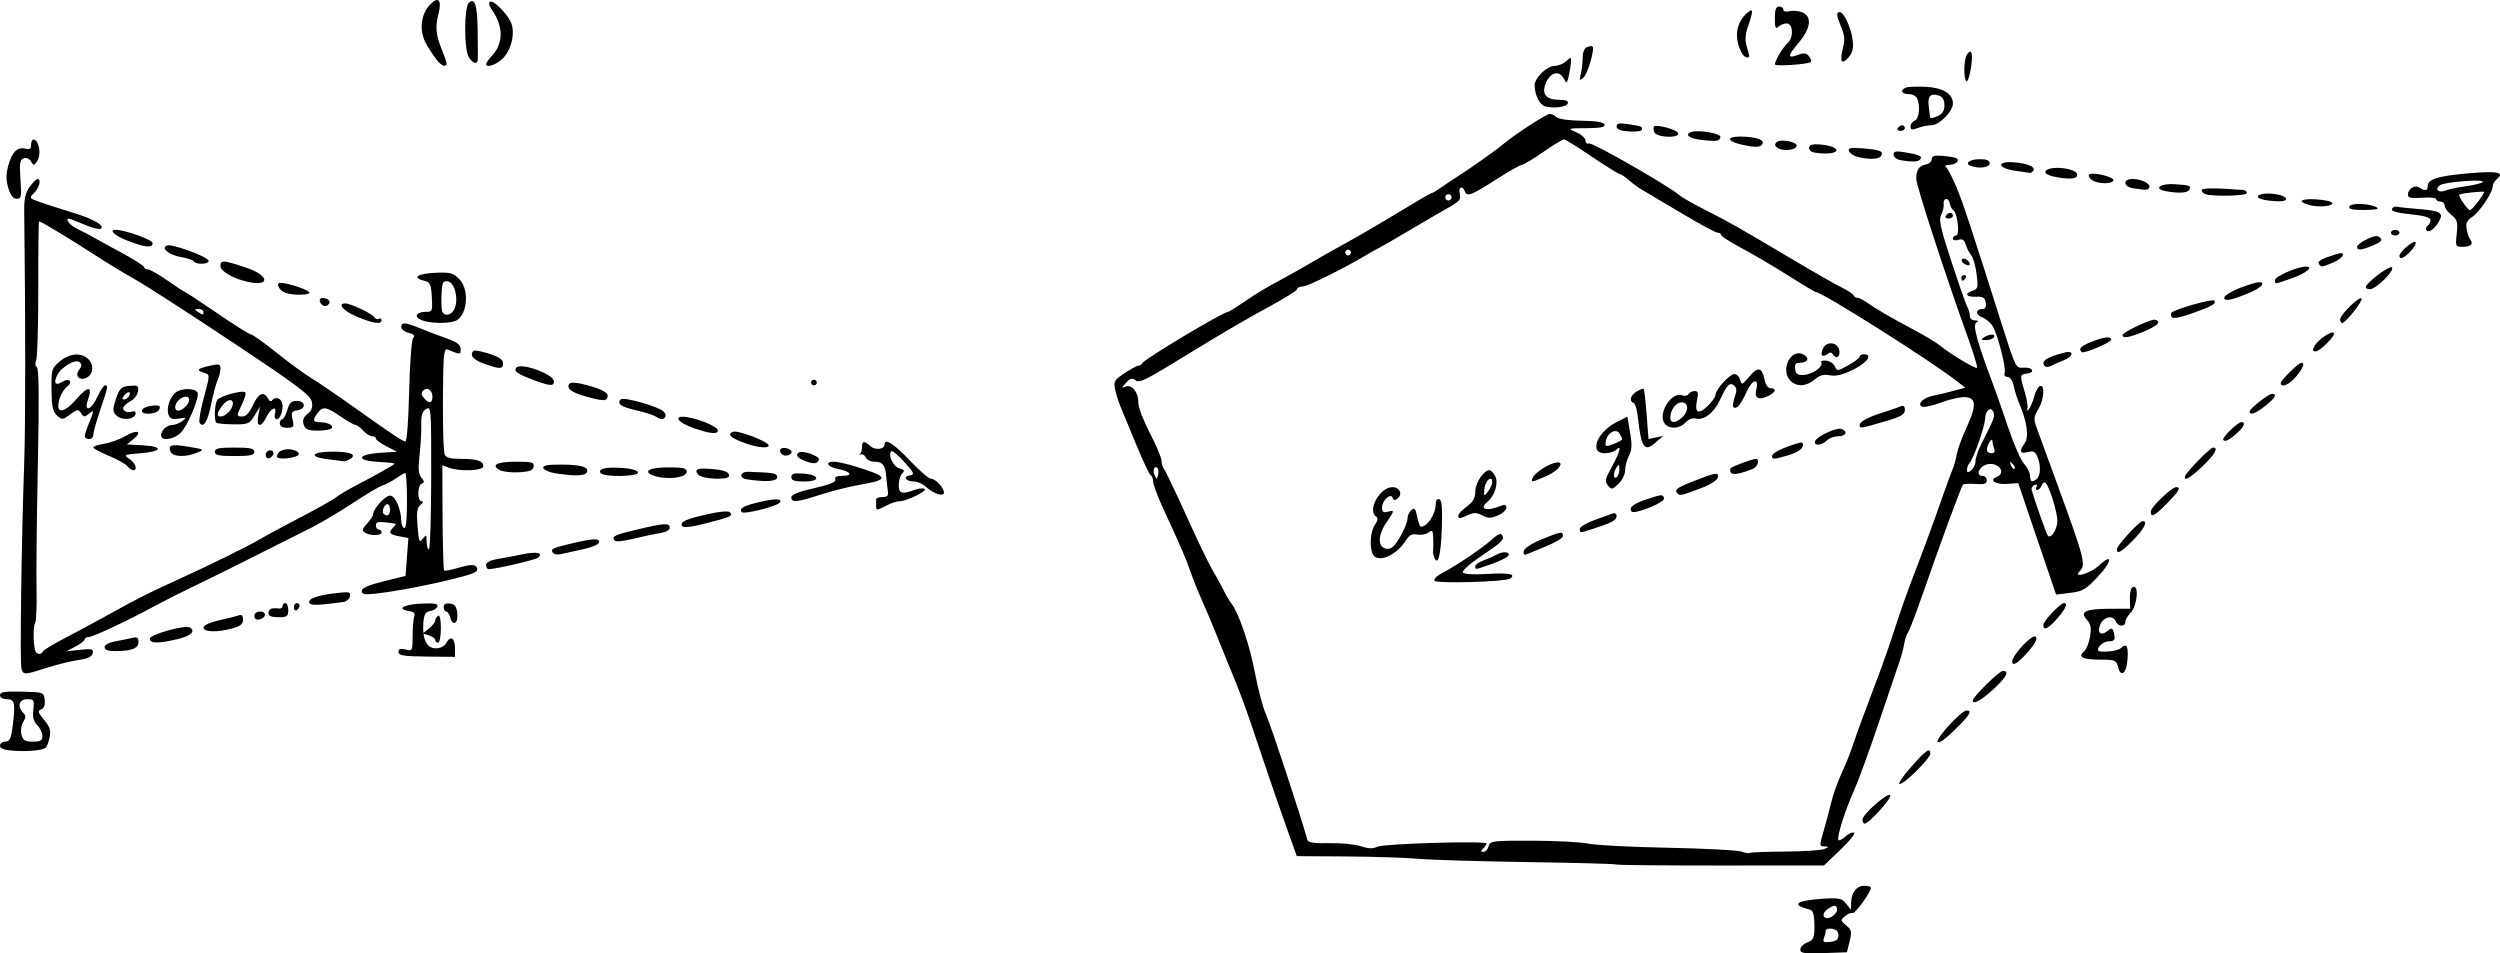 <?xml version="1.0" encoding="utf-8"?>
<svg xmlns="http://www.w3.org/2000/svg" height="421" version="1.1" viewBox="0 0 1104 421" width="1104">
	<title>A diagram showing two shapes and views onto them. The first shape, an equilateral triangle has the near corner to the point of view labelled A and the furthest visible points labelled B and C. Points D and E are level with point A and sit on the lines of sight from the point of view to corners B and C. The second shape is a regular pentagon and has the same points marked (with prime marks) to show that the outside visible points are closer to the point of view than with the triangle.</title>
	<path d="m 795.009,419.296 c 0,-1.075 1.404,-2.488 3.12,-3.141 2.76,-1.05 3.12,-1.915 3.12,-7.5 0,-3.97 -0.579,-6.486 -1.56,-6.778 -5.502,-1.641 -6.265,-2.116 -5.164,-3.217 0.65,-0.65 5.096,-1.434 9.881,-1.742 7.809,-0.503 8.92,-0.282 10.856,2.159 l 2.156,2.719 0.028,-2.891 c 0.044,-4.619 2.33,-7.722 5.688,-7.722 1.692,0 3.076,0.362 3.076,0.805 0,1.964 -6.99,11.629 -8.112,11.217 -0.686,-0.252 -2.21,0.378 -3.385,1.402 -2.003,1.744 -1.968,1.997 0.57,4.053 2.384,1.931 2.564,2.769 1.513,7.029 l -1.194,4.837 -10.296,0.363 c -8.665,0.305 -10.296,0.053 -10.296,-1.592 z m 16.849,-6.263 c 0,-1.639 -0.965,-2.634 -2.808,-2.896 -1.544,-0.219 -2.808,0.156 -2.808,0.834 0,0.678 -0.358,2.167 -0.796,3.308 -0.647,1.686 -0.122,1.997 2.808,1.663 2.635,-0.301 3.604,-1.083 3.604,-2.909 z m -0.624,-11.281 c 0,-2.277 -1.344,-2.323 -4.32,-0.146 -3.069,2.245 -1.435,5.056 1.9,3.27 1.331,-0.713 2.42,-2.119 2.42,-3.125 z M 713.61,381.751 c -0.267,-0.267 -17.865,-0.742 -39.107,-1.054 -21.242,-0.313 -42.964,-0.967 -48.273,-1.454 -5.309,-0.487 -19.533,-0.95 -31.61,-1.028 l -21.958,-0.142 -3.132,-8.74 c -4.327,-12.075 -10.905,-31.224 -16.085,-46.823 -2.394,-7.211 -5.991,-17.044 -7.992,-21.851 -2.001,-4.807 -5.421,-13.235 -7.6,-18.729 -2.179,-5.494 -5.351,-13.06 -7.051,-16.813 -1.699,-3.753 -3.949,-9.356 -4.999,-12.45 -1.909,-5.624 -4.396,-11.379 -12.36,-28.596 -2.331,-5.04 -4.239,-10.191 -4.239,-11.446 0,-1.255 -0.453,-2.469 -1.006,-2.698 -0.553,-0.229 -3.439,-6.316 -6.412,-13.527 -2.974,-7.211 -6.112,-14.796 -6.975,-16.856 -0.863,-2.06 -1.933,-5.481 -2.379,-7.602 -0.732,-3.484 -0.326,-4.176 4.21,-7.179 2.761,-1.828 5.547,-3.324 6.191,-3.324 0.644,0 1.358,-0.478 1.587,-1.062 0.643,-1.643 35.762,-22.662 37.862,-22.662 0.355,0 3.332,-1.826 6.616,-4.058 6.797,-4.619 9.787,-6.417 17.716,-10.653 3.089,-1.65 8.705,-4.829 12.481,-7.063 3.775,-2.234 10.796,-6.2 15.601,-8.814 4.805,-2.613 15.056,-8.6 22.78,-13.303 7.724,-4.703 14.36,-8.551 14.748,-8.551 0.388,0 2.493,-1.266 4.678,-2.813 2.185,-1.547 4.906,-3.373 6.046,-4.058 4.084,-2.453 17.943,-12.217 20.392,-14.366 4.544,-3.988 19.476,-13.725 21.046,-13.725 0.849,0 2.193,0.65 2.987,1.444 0.819,0.819 5.605,1.494 11.065,1.561 6.5,0.079 9.791,0.624 10.143,1.678 0.382,1.144 -1.756,1.574 -8.008,1.61 -8.444,0.049 -8.488,0.066 -4.472,1.813 2.231,0.97 4.056,2.616 4.056,3.658 0,1.042 0.716,1.619 1.591,1.283 1.46,-0.561 35.053,18.674 39.764,22.767 1.123,0.976 5.897,3.721 10.608,6.1 10.73,5.419 16.656,8.769 38.52,21.78 9.61,5.719 19.719,11.498 22.465,12.844 2.746,1.345 5.179,2.935 5.408,3.534 0.229,0.599 0.985,1.088 1.679,1.088 0.695,0 2.754,1.058 4.576,2.351 3.734,2.65 9.562,6.019 21.41,12.376 4.462,2.394 9.236,5.298 10.608,6.453 4.111,3.46 15.653,10.399 16.269,9.782 0.316,-0.316 -1.436,-6.147 -3.892,-12.959 -9.859,-27.338 -22.941,-67.506 -22.944,-70.445 -0.004,-4.021 1.22,-5.838 4.327,-6.428 1.373,-0.261 2.502,-1.309 2.51,-2.329 0.011,-1.404 1.227,-1.749 4.992,-1.416 2.738,0.242 5.409,0.702 5.935,1.023 1.681,1.025 -0.385,2.907 -3.214,2.927 -1.504,0.011 -2.161,0.432 -1.459,0.936 0.701,0.505 2.703,4.289 4.448,8.409 2.978,7.03 6.209,16.788 20.563,62.103 5.65,17.836 5.93,18.393 9.116,18.105 4.036,-0.365 5.637,2.044 1.727,2.599 -3.318,0.472 -3.332,0.584 -0.994,8.356 0.998,3.317 1.477,6.637 1.065,7.378 -0.504,0.907 -0.314,0.94 0.584,0.099 0.733,-0.687 1.824,-3.177 2.425,-5.534 0.6,-2.357 1.767,-4.511 2.594,-4.786 2.328,-0.776 1.813,6.042 -0.78,10.313 -1.982,3.266 -2.067,4.292 -0.673,8.116 0.878,2.408 4.778,13.086 8.667,23.731 12.585,34.446 13.192,36.776 10.327,39.642 -3.343,3.345 4.759,0.951 8.47,-2.503 6.332,-5.893 5.913,-1.851 -0.517,4.999 -5.149,5.485 -6.683,6.374 -12.134,7.038 l -6.24,0.759 -8.359,-24.614 -8.359,-24.613 -4.931,0.356 c -5.029,0.363 -8.173,-1.724 -4.64,-3.08 4.657,-1.788 0.763,-6.82 -4.283,-5.535 -3.485,0.888 -5.109,5.054 -1.97,5.054 1.08,0 1.964,0.886 1.964,1.968 0,1.521 -1.124,1.887 -4.939,1.612 -2.716,-0.196 -5.243,-0.052 -5.615,0.32 -0.725,0.726 -10.155,26.389 -18.27,49.721 -2.733,7.859 -5.439,14.883 -6.013,15.608 -0.573,0.725 -1.33,3.004 -1.681,5.064 -0.351,2.06 -1.241,5.431 -1.978,7.492 -0.737,2.06 -4.832,14.14 -9.1,26.845 -4.268,12.705 -9.292,26.47 -11.165,30.591 -3.861,8.496 -7.683,20.721 -6.765,21.639 0.337,0.337 1.706,-0.378 3.044,-1.589 1.337,-1.211 3.068,-1.989 3.847,-1.73 0.778,0.259 -1.892,3.628 -5.934,7.485 l -7.349,7.013 -45.683,0.032 c -25.125,0.018 -45.901,-0.187 -46.168,-0.454 z m 74.776,-5.701 c 8.104,-0.05 15.859,-0.559 17.231,-1.131 2.128,-0.887 2.174,-1.054 0.312,-1.128 -2.625,-0.106 -2.619,-0.011 -0.465,-7.345 0.945,-3.219 2.367,-8.598 3.16,-11.952 0.793,-3.354 2.891,-9.254 4.662,-13.11 1.771,-3.857 3.95,-9.26 4.841,-12.007 1.487,-4.585 4.424,-12.573 12.622,-34.337 1.682,-4.464 4.486,-12.611 6.232,-18.105 1.746,-5.494 4.893,-14.484 6.994,-19.978 6.157,-16.105 9.63,-25.532 13.57,-36.834 2.035,-5.837 4.196,-11.737 4.802,-13.11 0.607,-1.373 1.398,-4.236 1.758,-6.361 0.36,-2.125 2.186,-7.182 4.056,-11.237 4.648,-10.078 4.654,-13.496 0.025,-14.026 -1.969,-0.225 -6.847,0.813 -10.841,2.308 -3.994,1.494 -7.886,2.331 -8.65,1.859 -2.161,-1.336 0.659,-3.955 5.246,-4.873 2.178,-0.436 6.196,-1.395 8.929,-2.131 l 4.969,-1.339 -3.71,-2.905 c -11.457,-8.971 -59.499,-39.333 -62.236,-39.333 -0.403,0 -5.907,-3.283 -12.232,-7.296 -6.325,-4.013 -15.571,-9.453 -20.548,-12.088 -4.977,-2.636 -9.048,-5.252 -9.048,-5.814 0,-0.562 -0.704,-1.022 -1.564,-1.022 -0.86,0 -7.74,-3.7 -15.289,-8.222 -7.549,-4.522 -15.374,-9.158 -17.39,-10.301 -2.016,-1.143 -4.892,-3.202 -6.392,-4.576 -1.499,-1.373 -3.407,-2.653 -4.24,-2.844 -0.833,-0.191 -6.452,-3.703 -12.488,-7.804 -6.036,-4.101 -11.464,-7.453 -12.063,-7.449 -0.599,0.004 -4.74,2.529 -9.201,5.611 -4.462,3.082 -8.674,5.607 -9.36,5.611 -0.686,0.004 -5.46,2.705 -10.608,6.002 -11.627,7.446 -13.613,8.245 -14.533,5.846 -1.141,-2.974 -3.057,-2.129 -2.271,1.002 0.596,2.377 -0.181,3.354 -4.656,5.849 -2.955,1.648 -10.708,6.159 -17.229,10.026 -6.521,3.867 -12.699,7.438 -13.729,7.935 -1.03,0.497 -2.996,1.584 -4.371,2.416 -10.108,6.116 -27.121,14.622 -29.246,14.622 -1.417,0 -2.577,0.518 -2.577,1.152 0,0.633 -5.867,4.3 -13.038,8.148 -7.171,3.848 -21.207,12.022 -31.192,18.165 -23.725,14.596 -25.453,15.466 -27.433,13.822 -1.168,-0.97 -2.207,-0.644 -3.897,1.224 -2.095,2.316 -2.107,2.471 -0.13,1.712 2.776,-1.066 5.64,2.666 5.515,7.19 -0.051,1.838 2.239,7.823 5.088,13.301 2.849,5.478 5.179,11.026 5.179,12.329 0,1.303 0.48,2.903 1.068,3.555 0.587,0.652 5.004,9.895 9.814,20.54 4.811,10.644 9.941,21.32 11.401,23.724 1.46,2.404 3.621,6.337 4.801,8.74 1.181,2.404 2.815,5.213 3.632,6.243 3.362,4.24 8.148,18.273 10.534,30.887 1.398,7.391 3.614,15.686 4.926,18.433 1.816,3.803 15.421,45.053 18.239,55.299 0.317,1.152 3.047,1.548 9.617,1.396 5.046,-0.117 11.293,0.486 13.881,1.341 3.409,1.126 5.445,1.188 7.383,0.228 2.741,-1.358 48.23,-2.683 48.23,-1.405 0,0.386 -0.674,1.376 -1.498,2.2 -1.165,1.165 -1.139,1.498 0.117,1.498 0.888,0 1.908,-1.124 2.267,-2.497 0.617,-2.362 1.679,-2.494 19.54,-2.443 10.388,0.028 21.415,0.612 24.503,1.293 3.089,0.681 18.904,1.499 35.146,1.817 16.241,0.318 30.843,1.075 32.449,1.682 1.606,0.607 3.309,0.875 3.785,0.596 0.476,-0.279 7.496,-0.548 15.601,-0.598 z M 633.479,256.483 c -0.439,-0.71 1.046,-2.227 3.299,-3.369 5.826,-2.955 18.483,-11.522 22.369,-15.142 2.107,-1.962 3.596,-2.582 4.13,-1.718 1.241,2.008 0.36,2.898 -9.265,9.359 -4.842,3.25 -8.448,6.484 -8.015,7.186 0.489,0.792 4.762,1.031 11.25,0.63 9.259,-0.573 12.601,0.187 9.435,2.145 -2.209,1.366 -32.41,2.194 -33.203,0.911 z m 18.005,-6.423 c 0,-0.704 1.544,-1.828 3.432,-2.498 1.888,-0.67 4.407,-1.78 5.599,-2.466 2.877,-1.657 6.268,-1.592 5.701,0.109 -0.249,0.746 -3.503,2.432 -7.232,3.746 -7.947,2.8 -7.5,2.734 -7.5,1.109 z m -18.118,-3.944 c -0.4,-1.042 -0.633,-2.401 -0.517,-3.018 0.116,-0.618 0.143,-3.018 0.062,-5.334 -0.126,-3.587 -0.424,-3.982 -2.013,-2.662 -1.026,0.852 -3.26,1.282 -4.965,0.955 -2.351,-0.45 -3.597,0.194 -5.155,2.662 -4.415,6.994 -12.942,10.269 -14.714,5.65 -1.362,-3.552 -0.796,-9.9 1.128,-12.648 1.193,-1.705 1.423,-2.979 0.624,-3.473 -4.26,-2.634 1.422,-13.119 7.11,-13.119 3.171,0 4.578,3.051 2.284,4.955 -1.251,1.039 -1.814,0.983 -2.219,-0.221 -0.813,-2.416 -4.693,1.143 -4.693,4.304 0,1.875 0.616,2.329 2.496,1.837 3.16,-0.827 3.143,-0.702 -0.682,4.936 -3.807,5.613 -3.71,10.852 0.213,11.412 2.005,0.286 3.45,-0.986 5.928,-5.217 1.803,-3.077 3.278,-6.69 3.278,-8.029 0,-1.339 0.777,-3.079 1.727,-3.868 1.4,-1.162 1.884,-0.6 2.553,2.969 0.454,2.421 1.221,4.394 1.705,4.383 2.895,-0.063 6.496,-5.601 6.496,-9.992 0,-1.592 0.634,-2.472 1.56,-2.163 1.147,0.383 1.448,3.797 1.137,12.902 -0.403,11.812 -1.745,16.941 -3.342,12.777 z m 39.52,-2.781 c 0.257,-1.245 3.54,-3.387 7.927,-5.171 8.612,-3.502 9.361,-3.622 9.359,-1.496 -0.001,1.306 -4.16,3.412 -16.037,8.123 -1.096,0.435 -1.533,-0.076 -1.248,-1.457 z m 24.776,-9.807 c 0,-0.869 2.949,-2.627 6.552,-3.906 3.604,-1.28 7.254,-2.595 8.112,-2.924 0.858,-0.328 1.56,0.237 1.56,1.258 0,1.797 -2.223,2.958 -11.107,5.797 -5.257,1.68 -5.118,1.686 -5.118,-0.224 z m -53.666,-5.874 c 0,-0.666 1.685,-2.457 3.744,-3.981 2.77,-2.049 3.744,-3.784 3.744,-6.669 0,-3.727 3.759,-9.365 6.245,-9.365 0.636,0 1.784,1.175 2.552,2.61 1.545,2.888 -0.141,8.6 -3.315,11.236 -4.166,3.459 -0.489,4.544 6.063,1.788 1.512,-0.636 2.184,-0.348 2.184,0.937 0,1.02 -1.713,2.565 -3.807,3.433 -3.089,1.28 -4.381,1.27 -6.854,-0.054 -2.374,-1.271 -3.751,-1.31 -6.236,-0.177 -3.874,1.766 -4.32,1.791 -4.32,0.243 z m 14.977,-14.739 c 0,-3.334 -3.123,-0.685 -3.46,2.936 -0.325,3.481 -0.253,3.538 1.56,1.226 1.045,-1.333 1.9,-3.206 1.9,-4.162 z m 61.155,11.816 c 0,-1.193 2.456,-2.724 6.552,-4.085 7.356,-2.444 7.57,-2.462 8.168,-0.667 0.417,1.252 -6.001,4.471 -11.839,5.937 -2.068,0.519 -2.881,0.185 -2.881,-1.185 z m 20.815,-6.673 c -1.675,-1.676 -0.743,-2.509 5.707,-5.095 10.775,-4.321 12.461,-4.63 11.971,-2.193 -0.245,1.218 -3.087,3.135 -6.667,4.497 -9.171,3.49 -10.082,3.721 -11.011,2.792 z m -30.891,-3.662 c -1.482,-1.787 -1.254,-2.892 1.685,-8.158 3.64,-6.522 4.578,-10.266 1.902,-7.588 -0.824,0.824 -3.07,1.498 -4.992,1.498 -7.023,0 -3.504,-9.271 5.206,-13.717 l 4.792,-2.446 1.205,7 c 0.927,5.381 0.811,7.755 -0.498,10.266 -0.937,1.797 -1.707,4.714 -1.711,6.483 -0.004,1.769 -1.327,4.456 -2.94,5.972 -2.703,2.54 -3.067,2.594 -4.647,0.69 z m 5.065,-7.142 c -0.014,-2.224 -0.246,-2.385 -1.229,-0.863 -1.589,2.46 -1.589,5.353 0,4.37 0.686,-0.424 1.239,-2.003 1.229,-3.507 z m 1.248,-13.31 c -0.011,-0.365 -0.556,-1.506 -1.213,-2.536 -1.568,-2.461 -5.471,-0.205 -6.021,3.482 -0.36,2.41 -0.106,2.495 3.432,1.159 2.101,-0.793 3.812,-1.741 3.801,-2.105 z m -39.632,17.206 c 0.645,-1.936 5.82,-5.582 9.386,-6.612 5.405,-1.562 3.021,2.892 -2.967,5.542 -6.738,2.982 -7.074,3.038 -6.419,1.071 z m 87.593,-2.436 c -0.421,-0.682 -0.418,-1.587 0.007,-2.012 0.836,-0.836 9.491,-4.006 11.022,-4.037 1.883,-0.038 0.872,3.486 -1.248,4.348 -5.56,2.26 -9.059,2.869 -9.781,1.701 z m 18.205,-7.38 c 0,-1.246 4.637,-3.568 11.035,-5.526 2.358,-0.722 2.84,-0.475 2.496,1.275 -0.263,1.336 -2.585,2.814 -6.043,3.847 -6.825,2.039 -7.488,2.075 -7.488,0.403 z m -57.197,-5.867 c -0.617,-1.202 -1.452,-5.547 -1.856,-9.657 -0.404,-4.109 -1.323,-7.668 -2.042,-7.908 -2.151,-0.717 -1.486,-3.262 1.31,-5.009 1.44,-0.9 2.832,-1.421 3.095,-1.158 0.263,0.263 0.852,5.348 1.309,11.302 l 0.832,10.824 3.25,-0.689 3.25,-0.689 -2.946,2.584 c -3.595,3.153 -4.748,3.228 -6.2,0.399 z m 76.215,-0.624 c 0.691,-2.131 9.566,-6.244 11.703,-5.424 2.898,1.113 1.925,3.239 -1.482,3.239 -1.765,0 -4.052,0.843 -5.081,1.873 -2.267,2.268 -5.845,2.485 -5.14,0.312 z m -66.297,-7.625 c -3.505,-4.225 2.738,-14.498 7.662,-12.608 1.057,0.406 2.292,0.138 2.746,-0.596 0.453,-0.734 1.678,-1.334 2.722,-1.334 1.456,0 1.708,0.865 1.082,3.715 -1.279,5.826 0.397,6.952 4.498,3.021 1.984,-1.902 3.607,-4.152 3.607,-5.001 0,-2.353 6.213,-9.227 8.34,-9.227 1.033,0 2.18,1.155 2.549,2.566 0.624,2.386 0.907,2.283 4.03,-1.459 3.781,-4.531 5.626,-4.157 6.73,1.364 0.443,2.218 1.538,3.772 2.657,3.772 2.958,0 2.244,1.941 -1.31,3.561 -4.066,1.854 -5.931,0.735 -4.995,-2.997 1.355,-5.401 -1.809,-4.551 -4.337,1.165 -2.489,5.629 -4.471,7.884 -5.779,6.575 -0.377,-0.377 -0.1,-2.365 0.615,-4.418 0.984,-2.824 0.908,-4.059 -0.314,-5.074 -1.924,-1.597 -3.092,-0.382 -6.336,6.587 -2.567,5.514 -7.028,8.904 -10.518,7.991 -1.439,-0.376 -3.291,0.325 -4.559,1.728 -2.494,2.757 -7.077,3.094 -9.09,0.668 z m 7.554,-2.869 c 3.077,-2.786 2.978,-6.674 -0.17,-6.674 -2.536,0 -5.036,3.368 -5.036,6.785 0,2.542 2.33,2.492 5.206,-0.111 z m 78.414,3.359 c 0,-1.519 3.641,-3.484 10.364,-5.593 2.88,-0.904 6.22,-2.051 7.421,-2.551 1.644,-0.684 2.184,-0.305 2.184,1.53 0,1.958 -1.824,2.969 -9.253,5.128 -10.611,3.085 -10.716,3.099 -10.716,1.485 z M 790.73,168.218 c -4.789,-4.791 0.096,-14.681 5.755,-11.651 2.811,1.505 1.854,3.624 -1.636,3.624 -1.889,0 -2.41,0.695 -2.109,2.809 0.32,2.243 1.123,2.758 3.983,2.554 3.865,-0.276 8.632,-3.768 7.546,-5.528 -0.367,-0.594 0.629,-0.94 2.214,-0.77 1.584,0.171 3.298,1.332 3.808,2.58 0.879,2.151 1.19,2.122 5.928,-0.542 2.751,-1.547 5.001,-3.27 5.001,-3.831 0,-0.56 0.842,-1.019 1.872,-1.019 4.11,0 1.502,3.743 -4.734,6.796 -4.633,2.268 -7.712,3.013 -10.307,2.493 -2.706,-0.541 -4.504,-0.043 -6.689,1.853 -3.555,3.084 -7.919,3.343 -10.63,0.631 z m 13.881,-11.323 c -0.428,-0.428 -0.197,-1.862 0.511,-3.186 1.772,-3.312 6.611,-2.514 7.135,1.176 0.409,2.879 -1.483,3.846 -2.932,1.5 -0.56,-0.907 -1.289,-0.91 -2.373,-0.011 -0.86,0.714 -1.914,0.948 -2.341,0.521 z m 103.932,73.129 c 0.043,-3.504 -3.406,-14.825 -5.077,-16.663 -0.608,-0.668 -1.374,-0.279 -1.84,0.936 -0.439,1.145 -1.333,2.082 -1.987,2.082 -0.653,0 -0.796,-0.635 -0.317,-1.411 0.534,-0.864 0.199,-1.166 -0.862,-0.78 -0.954,0.346 -1.508,1.403 -1.233,2.347 1.489,5.105 6.274,18.666 7.004,19.847 1.239,2.006 4.264,-2.455 4.313,-6.359 z m -9.321,-18.346 c 1.83,-1.345 2.143,-5.66 0.689,-9.487 -1.056,-2.778 -1.808,-3.215 -4.413,-2.561 -3.559,0.894 -3.951,-0.265 -1.347,-3.986 1.918,-2.739 0.981,-9.472 -2.412,-17.347 -0.888,-2.06 -1.999,-5.572 -2.469,-7.804 -0.513,-2.434 -1.618,-4.058 -2.761,-4.058 -1.097,0 -1.629,-0.723 -1.254,-1.702 0.763,-1.988 -2.864,-16.341 -5.185,-20.52 -0.876,-1.578 -2.997,-3.403 -4.712,-4.056 -3.178,-1.209 -3.032,-3.688 0.217,-3.688 1.16,0 1.63,-0.99 1.336,-2.809 -0.367,-2.268 -1.207,-2.774 -4.36,-2.625 -4.385,0.207 -5.241,-1.464 -1.379,-2.691 2.258,-0.717 2.44,-1.49 1.71,-7.264 -0.449,-3.554 -1.519,-7.304 -2.379,-8.334 -0.86,-1.03 -1.955,-3.161 -2.435,-4.734 -0.645,-2.115 -1.497,-2.663 -3.268,-2.101 -1.341,0.426 -2.395,0.174 -2.395,-0.572 0,-0.733 0.636,-1.333 1.412,-1.333 1.705,0 0.653,-9.952 -1.173,-11.105 -0.659,-0.416 -1.404,-1.84 -1.655,-3.165 -0.528,-2.788 -3.094,-2.273 -2.669,0.536 0.156,1.03 -0.336,3.09 -1.091,4.578 -1.124,2.212 -0.303,5.971 4.5,20.602 3.231,9.843 6.39,18.872 7.02,20.065 0.63,1.192 1.145,3.019 1.145,4.058 0,1.039 0.983,1.898 2.184,1.909 1.583,0.014 1.749,0.296 0.603,1.023 -1.608,1.021 0.438,8.565 7.167,26.427 1.423,3.777 4.569,12.763 6.992,19.968 2.423,7.205 5.528,14.296 6.9,15.758 1.372,1.461 2.585,3.854 2.695,5.316 0.213,2.827 0.785,3.177 2.789,1.704 z m -23.089,-62.723 c 2.459,-1.59 5.35,-1.59 4.368,0 -0.424,0.687 -2.002,1.24 -3.506,1.23 -2.223,-0.014 -2.384,-0.246 -0.862,-1.23 z m -9.984,-26.221 c 0,-0.687 0.595,-1.249 1.322,-1.249 0.727,0 0.975,0.562 0.55,1.249 -0.424,0.687 -1.019,1.249 -1.322,1.249 -0.303,0 -0.55,-0.562 -0.55,-1.249 z m 1.248,-6.243 c -0.99,-0.612 -1.385,-1.527 -0.879,-2.034 0.506,-0.507 1.576,-0.265 2.377,0.536 1.886,1.887 0.833,2.94 -1.498,1.498 z M 859.284,95.263 c 0.424,-0.687 1.3,-1.249 1.946,-1.249 0.646,0 1.174,0.562 1.174,1.249 0,0.687 -0.876,1.249 -1.946,1.249 -1.07,0 -1.599,-0.562 -1.174,-1.249 z M 511.188,206.708 c -1.363,-1.364 -2.298,0.805 -1.319,3.061 0.928,2.139 0.995,2.137 1.513,-0.044 0.298,-1.256 0.211,-2.613 -0.193,-3.017 z m 361.201,-3.111 c 0,-1.368 1.18,-4.81 2.622,-7.651 5.517,-10.866 6.001,-12.121 5.34,-13.846 -1.086,-2.831 -3.582,-0.979 -3.726,2.764 -0.14,3.636 -5.048,17.599 -6.886,19.589 -0.602,0.652 -1.095,1.985 -1.095,2.962 0,1.437 0.357,1.479 1.872,0.222 1.03,-0.855 1.872,-2.673 1.872,-4.041 z m 16.38,1.211 c -1.233,-1.224 -1.376,-1.081 -0.699,0.699 0.469,1.231 1.167,1.924 1.551,1.54 0.384,-0.384 8.2e-4,-1.392 -0.852,-2.239 z m -8.134,-6.637 c -0.417,-1.086 -0.766,-2.631 -0.777,-3.434 -0.025,-1.946 -2.433,1.823 -2.458,3.848 -0.011,0.858 0.883,1.561 1.987,1.561 1.316,0 1.745,-0.679 1.248,-1.975 z M 596.569,111.495 c 0,-0.687 -0.562,-1.249 -1.248,-1.249 -0.686,0 -1.248,0.562 -1.248,1.249 0,0.687 0.562,1.249 1.248,1.249 0.686,0 1.248,-0.562 1.248,-1.249 z m 44.24,-25.079 c -0.402,-0.65 -1.263,-0.854 -1.913,-0.452 -0.65,0.402 -0.853,1.263 -0.452,1.914 0.402,0.65 1.263,0.854 1.913,0.452 0.65,-0.402 0.853,-1.263 0.452,-1.914 z m 181.657,275.531 c 0,-2.402 11.661,-12.555 12.281,-10.693 0.492,1.475 -9.464,12.46 -11.293,12.46 -0.544,0 -0.988,-0.795 -0.988,-1.767 z m 21.421,-23.205 c 6.633,-7.538 8.532,-8.848 8.532,-5.884 0,2.07 -11.439,13.376 -13.533,13.376 -0.875,0 1.375,-3.371 5.001,-7.492 z M 5.928,331.53 C 1.783,331.239 4.2138377e-6,330.57 4.2138377e-6,329.309 c 0,-0.993 1.047,-1.805 2.326,-1.805 1.822,0 2.499,-1.257 3.12,-5.793 1.502,-10.961 1.146,-12.936 -2.326,-12.936 -1.876,0 -3.12,-0.713 -3.12,-1.789 0,-1.418 2.003,-1.742 9.672,-1.561 9.565,0.225 9.677,0.267 10.068,3.669 0.258,2.243 -0.285,3.702 -1.559,4.191 -1.645,0.632 -1.444,1.358 1.275,4.59 2.515,2.99 3.062,4.679 2.472,7.632 -0.417,2.085 -1.169,4.156 -1.671,4.602 -1.408,1.25 -7.78,1.882 -14.329,1.421 z m 12.793,-6.524 c 0,-1.373 -1.022,-3.52 -2.272,-4.77 -1.634,-1.634 -2.121,-3.563 -1.736,-6.867 0.497,-4.257 0.297,-4.595 -2.721,-4.595 -3.565,0 -4.498,3.253 -1.728,6.024 1.206,1.207 1.202,2.053 -0.021,4.011 -0.852,1.365 -1.198,3.879 -0.769,5.588 0.639,2.546 1.543,3.106 5.012,3.106 3.401,0 4.233,-0.491 4.233,-2.497 z m 836.921,2.663 c -0.922,-1.493 10.479,-13.901 12.772,-13.901 2.697,0 1.543,1.894 -5.238,8.593 -3.951,3.903 -7.053,6.089 -7.535,5.308 z m 15.498,-18.325 c 0,-1.542 11.708,-13.057 13.275,-13.057 3.131,0 1.75,2.671 -4.227,8.176 -5.246,4.832 -9.048,6.883 -9.048,4.881 z M 9.465,295.353 c -0.731,-2.323 -0.018,-55.45 1.218,-90.836 0.6,-17.175 0.603,-61.418 0.007,-111.75 -0.059,-4.998 0.598,-7.792 2.415,-10.262 1.373,-1.867 2.917,-3.412 3.432,-3.434 1.81,-0.076 0.91,3.733 -1.437,6.081 -2.333,2.334 -2.284,2.406 2.808,4.186 2.85,0.996 9.141,3.014 13.979,4.484 9.208,2.797 14.276,5.618 12.781,7.114 -0.485,0.485 -3.293,-0.092 -6.238,-1.284 -2.946,-1.191 -6.058,-2.446 -6.916,-2.787 -3.539,-1.409 -1.239,2.42 2.496,4.155 2.231,1.036 5.179,2.556 6.552,3.378 1.373,0.822 7.129,3.987 12.793,7.033 5.663,3.046 10.296,5.992 10.296,6.547 0,0.554 0.749,1.008 1.665,1.008 0.916,0 4.872,2.247 8.792,4.994 3.92,2.747 7.354,4.994 7.632,4.994 0.278,0 6.667,4.214 14.198,9.365 7.531,5.151 14.245,9.365 14.92,9.365 0.675,0 5.708,3.59 11.184,7.977 5.476,4.387 12.41,9.467 15.408,11.287 2.998,1.821 11.349,7.506 18.556,12.633 16.861,11.994 21.573,15.144 23.001,15.374 0.662,0.107 1.378,-9.324 1.668,-21.981 0.28,-12.192 1.071,-22.847 1.758,-23.677 0.907,-1.095 0.363,-1.732 -1.98,-2.32 -1.777,-0.446 -3.23,-1.593 -3.23,-2.549 0,-2.306 1.527,-2.194 8.505,0.622 3.216,1.298 8.515,3.311 11.776,4.473 4.424,1.577 5.928,2.755 5.928,4.641 0,2.533 -0.06,2.534 -5.928,0.134 -1.165,-0.477 -1.612,2.001 -1.766,9.796 -0.364,18.468 -0.07,34.759 0.662,36.669 0.499,1.301 2.571,1.86 6.891,1.86 7.342,0 10.126,0.895 10.126,3.255 0,2.018 -10.427,2.458 -15.207,0.641 l -2.889,-1.098 0.119,22.964 c 0.066,12.63 0.373,23.217 0.682,23.527 0.31,0.31 3.312,-0.264 6.671,-1.276 4.11,-1.238 6.52,-1.427 7.368,-0.579 0.794,0.794 0.821,1.666 0.074,2.357 -2.182,2.018 -30.649,8.251 -44.555,9.756 -4.708,0.509 -5.928,0.258 -5.928,-1.22 0,-1.284 2.998,-2.599 9.672,-4.243 l 9.672,-2.381 0.624,-8.375 0.624,-8.375 -4.056,-0.76 c -4.372,-0.819 -4.898,-1.638 -2.559,-3.978 0.824,-0.824 1.245,-1.536 0.936,-1.583 -7.414,-1.112 -8.674,-1.008 -8.674,0.719 0,1.024 0.562,1.862 1.248,1.862 0.686,0 1.248,0.562 1.248,1.249 0,1.535 -4.982,1.612 -7.348,0.113 -1.414,-0.896 -1.243,-1.622 0.936,-3.962 1.467,-1.576 2.668,-3.375 2.668,-3.997 0,-2.471 5.3,-8.385 7.515,-8.385 2.293,0 4.941,6.128 4.959,11.476 0.004,1.161 0.569,2.459 1.255,2.883 0.8,0.495 1.248,-3.733 1.248,-11.788 0,-6.908 -0.335,-12.56 -0.743,-12.56 -0.409,0 -2.234,1.05 -4.056,2.333 -1.822,1.283 -4.492,2.699 -5.934,3.146 -1.442,0.447 -7.339,3.936 -13.105,7.753 -5.766,3.817 -14.134,8.781 -18.596,11.031 -27.06,13.645 -45.392,22.774 -53.042,26.415 -4.805,2.287 -11.825,5.84 -15.601,7.896 -11.85,6.453 -27.553,13.844 -29.414,13.844 -0.983,0 -1.787,0.46 -1.787,1.022 0,0.562 -1.825,1.983 -4.056,3.157 l -4.056,2.135 6.018,-0.648 c 5.224,-0.563 5.963,-0.363 5.602,1.512 -0.295,1.531 -2.147,2.408 -6.356,3.01 -3.267,0.468 -9.556,2.019 -13.975,3.447 -9.748,3.151 -10.284,3.171 -11.152,0.412 z m 9.464,-7.652 c 0.229,-0.603 4.909,-3.43 10.4,-6.282 5.491,-2.852 14.477,-7.693 19.969,-10.758 10.736,-5.993 16.934,-9.114 28.705,-14.455 14,-6.353 31.185,-14.797 36.561,-17.964 2.948,-1.737 11.372,-6.283 18.721,-10.104 7.349,-3.82 14.204,-7.685 15.233,-8.588 1.03,-0.903 5.242,-3.395 9.36,-5.538 8.199,-4.266 15.538,-8.392 16.321,-9.174 0.275,-0.275 -2.443,-0.632 -6.038,-0.794 -11.606,-0.522 -10.928,-3.502 0.95,-4.178 l 6.24,-0.355 -4.68,-2.41 c -2.574,-1.326 -4.68,-2.868 -4.68,-3.427 0,-0.56 -0.755,-1.017 -1.679,-1.017 -0.923,0 -2.695,-1.124 -3.938,-2.497 -1.242,-1.373 -2.773,-2.497 -3.401,-2.497 -0.628,0 -3.591,-1.686 -6.584,-3.746 -6.289,-4.329 -7.837,-4.568 -10.119,-1.561 -2.3,3.031 -2.133,4.058 0.657,4.058 3.531,0 6.427,1.35 5.637,2.628 -0.38,0.615 -3.147,1.118 -6.149,1.118 -4.495,0 -5.609,-0.475 -6.313,-2.694 -0.611,-1.925 -0.125,-3.261 1.704,-4.682 1.877,-1.46 2.376,-2.9 1.875,-5.412 -0.57,-2.855 -6.499,-7.288 -35.7,-26.693 C 82.722,137.878 63.832,125.695 60.003,123.603 56.175,121.511 47.707,116.359 41.186,112.153 29.739,104.769 18.08,97.759 17.25,97.761 c -0.221,4.9e-4 -0.378,13.345 -0.349,29.654 0.028,16.309 -0.394,30.603 -0.939,31.763 -0.574,1.221 -0.44,2.451 0.32,2.921 0.905,0.559 1.037,14.066 0.427,43.465 -0.487,23.459 -0.747,48.387 -0.577,55.396 0.17,7.008 -0.131,13.454 -0.669,14.324 -0.986,1.597 -0.745,10.837 0.328,12.575 0.789,1.278 2.627,1.185 3.137,-0.158 z m 37.304,-81.85 c -0.816,-0.983 -4.535,-3.053 -8.265,-4.6 -3.73,-1.547 -6.782,-3.199 -6.782,-3.672 0,-0.473 2.218,-1.214 4.929,-1.648 2.711,-0.434 6.947,-1.98 9.414,-3.436 5.175,-3.055 7.637,-1.999 3.383,1.451 l -2.867,2.326 6.938,0.376 c 9.366,0.508 8.815,2.725 -0.87,3.498 -7.436,0.594 -7.683,0.716 -5.013,2.485 2.766,1.833 3.851,5.006 1.713,5.006 -0.602,0 -1.763,-0.804 -2.578,-1.788 z m 88.198,-3.091 c -8.16,-1.014 -6.894,-3.221 1.9,-3.313 8.085,-0.085 11.457,1.187 8.427,3.178 -1.03,0.676 -2.434,1.15 -3.12,1.052 -0.686,-0.097 -3.93,-0.51 -7.207,-0.917 z m -27.114,-1.885 c 0,-1.087 0.889,-1.977 1.976,-1.977 2.204,0 1.82,2.688 -0.494,3.46 -0.815,0.272 -1.482,-0.395 -1.482,-1.483 z m 4.992,0.749 c 0,-2.27 3.16,-3.745 6.604,-3.084 1.916,0.368 3.277,1.302 3.024,2.074 -0.56,1.709 -9.628,2.66 -9.628,1.009 z m -46.995,-2.155 c -1.175,-3.062 0.223,-3.447 7.936,-2.182 7.044,1.155 7.142,1.225 3.721,2.648 -4.984,2.073 -10.772,1.842 -11.657,-0.466 z m 19.538,0.054 c 0,-1.486 1.803,-1.873 8.736,-1.873 6.934,0 8.736,0.386 8.736,1.873 0,1.486 -1.803,1.873 -8.736,1.873 -6.934,0 -8.736,-0.386 -8.736,-1.873 z M 37.442,192.614 c 0,-0.709 0.842,-3.306 1.872,-5.771 2.366,-5.665 2.345,-6.125 -0.181,-4.027 -1.754,1.456 -2.242,1.407 -3.345,-0.343 -1.176,-1.866 -1.602,-1.818 -4.786,0.537 -3.294,2.437 -3.628,2.464 -5.83,0.471 -1.863,-1.687 -2.354,-3.995 -2.431,-11.418 -0.092,-8.861 0.082,-9.455 3.654,-12.461 4.468,-3.761 9.83,-4.074 12.838,-0.749 2.477,2.738 1.745,6.914 -1.423,8.131 -2.989,1.148 -4.866,-1.258 -2.864,-3.671 1.163,-1.403 1.254,-2.367 0.309,-3.312 -1.764,-1.764 -8.372,2.089 -10.104,5.891 -1.588,3.487 -0.623,4.58 2.384,2.701 3.049,-1.905 4.925,0.076 2.057,2.173 -1.226,0.897 -2.739,3.409 -3.362,5.582 -1.866,6.509 1.811,6.481 7.463,-0.057 5.16,-5.969 7.299,-5.941 5.205,0.068 -2.057,5.903 1.41,4.915 4.159,-1.185 1.238,-2.747 2.727,-4.994 3.31,-4.994 1.489,0 1.423,0.348 -2.062,10.731 -1.716,5.114 -3.12,10.13 -3.12,11.145 0,1.016 -0.842,1.847 -1.872,1.847 -1.03,0 -1.872,-0.58 -1.872,-1.289 z m 33.697,-0.334 c 0,-2.235 2.583,-4.62 5.003,-4.62 1.104,0 3.044,-0.758 4.311,-1.685 2.087,-1.527 1.946,-1.632 -1.51,-1.125 -2.984,0.438 -3.983,0.025 -4.593,-1.896 -1.018,-3.208 1.062,-8.556 3.922,-10.088 3.386,-1.813 9.089,-1.149 9.089,1.059 -2.45e-4,3.498 -4.663,14.176 -7.46,17.083 -2.989,3.106 -8.763,3.944 -8.763,1.271 z m 10.698,-12.647 c 2.224,-2.225 2.305,-4.459 0.161,-4.459 -2.087,0 -4.618,2.532 -4.618,4.62 0,2.145 2.233,2.065 4.457,-0.161 z m 41.721,7.402 c 0,-1.03 0.48,-1.873 1.067,-1.873 0.587,0 1.591,-1.826 2.231,-4.058 0.907,-3.165 1.84,-4.058 4.237,-4.058 3.965,0 4.127,3.596 0.187,4.155 -2.489,0.353 -2.776,0.911 -2.085,4.058 0.724,3.297 0.49,3.649 -2.418,3.649 -2.03,0 -3.219,-0.692 -3.219,-1.873 z m -35.435,-0.407 c -0.395,-0.64 0.383,-5.305 1.728,-10.367 3.024,-11.375 3.028,-10.743 -0.085,-11.731 -3.279,-1.041 -2.508,-1.8 3.115,-3.069 3.876,-0.875 4.467,-0.703 4.467,1.299 0,1.269 -0.577,3.598 -1.283,5.175 -0.706,1.577 -2.012,6.488 -2.903,10.912 -1.522,7.556 -3.394,10.447 -5.04,7.782 z m 7.398,0.035 c -1.044,-1.045 -0.747,-8.184 0.417,-10.021 1.117,-1.762 11.261,-4.517 12.407,-3.369 0.376,0.376 -0.26,2.662 -1.413,5.08 -2.607,5.469 -2.604,5.561 0.211,5.561 1.484,0 3.11,-1.782 4.558,-4.994 2.378,-5.275 4.744,-6.332 6.63,-2.961 0.742,1.326 1.428,1.562 1.974,0.679 0.46,-0.745 1.661,-1.038 2.669,-0.651 1.911,0.733 2.371,3.821 1.075,7.201 -1.119,2.918 -3.389,2.401 -2.606,-0.593 0.956,-3.656 -1.871,-2.4 -3.88,1.724 -2.306,4.732 -4.485,4.287 -3.507,-0.716 l 0.793,-4.058 -2.429,3.956 c -2.265,3.689 -2.895,3.952 -9.329,3.894 -3.795,-0.035 -7.201,-0.363 -7.569,-0.731 z m 6.114,-5.508 c 2.892,-4.131 0.061,-6.312 -3.126,-2.41 -1.324,1.621 -2.408,3.447 -2.408,4.058 0,2.155 3.627,1.075 5.534,-1.648 z m -50.549,2.031 c -1.357,-1.636 -1.33,-2.871 0.159,-7.18 1.57,-4.544 2.325,-5.254 5.953,-5.602 3.674,-0.353 4.107,-0.079 3.744,2.37 -0.226,1.523 -1.533,3.388 -2.906,4.144 -1.373,0.757 -2.888,1.923 -3.366,2.592 -1.108,1.547 1.361,3.127 3.565,2.281 0.92,-0.353 1.673,-0.08 1.673,0.606 0,2.995 -6.509,3.577 -8.822,0.789 z m 5.753,-8.096 c 1.343,-2.174 -0.187,-2.635 -1.898,-0.571 -0.984,1.187 -1.079,1.903 -0.252,1.903 0.73,0 1.697,-0.599 2.15,-1.332 z m 5.869,6.014 c 0.282,-0.858 2.29,-1.737 4.463,-1.951 3.156,-0.312 3.8,0.002 3.203,1.561 -0.915,2.385 -8.446,2.769 -7.666,0.391 z m 127.707,29.796 c 0.049,-30.443 -0.039,-31.642 -2.24,-30.279 -1.716,1.063 -2.255,2.831 -2.149,7.038 0.078,3.09 -0.262,9.12 -0.757,13.4 -0.677,5.86 -0.472,8.3 0.832,9.88 1.346,1.631 1.384,2.215 0.171,2.624 -1.99,0.67 -2.057,7.809 -0.073,7.809 0.897,0 0.709,0.619 -0.475,1.561 -1.544,1.228 -1.828,3.229 -1.334,9.395 0.552,6.895 0.828,7.569 2.307,5.619 1.539,-2.029 1.684,-1.927 1.72,1.218 0.022,1.889 0.469,3.434 0.993,3.434 0.524,0 0.976,-14.264 1.005,-31.698 z m -18.183,14.218 c 0,-1.373 -0.502,-2.497 -1.115,-2.497 -1.403,0 -2.711,3.248 -1.712,4.248 1.502,1.503 2.826,0.683 2.826,-1.751 z m 18.721,-49.871 c 0,-3.007 -2.263,-4.552 -4.05,-2.765 -0.949,0.95 -0.874,1.894 0.262,3.262 2.181,2.629 3.788,2.418 3.788,-0.498 z M 89.86,137.716 c 0,-0.687 -0.983,-1.24 -2.184,-1.229 -1.867,0.018 -1.912,0.195 -0.312,1.229 2.355,1.523 2.496,1.523 2.496,0 z m 845.466,156.789 c -0.75,-2.989 -1.307,-3.21 -8.085,-3.21 -7.607,0 -9.863,-1.205 -6.886,-3.676 0.968,-0.804 2.141,-3.712 2.605,-6.463 0.659,-3.9 0.348,-5.55 -1.413,-7.496 -3.243,-3.585 -0.66,-4.798 10.266,-4.821 l 8.879,-0.018 -0.142,-4.553 c -0.083,-2.632 0.516,-4.783 1.418,-5.099 2.662,-0.931 1.904,8.138 -0.936,11.187 -1.373,1.474 -2.496,3.417 -2.496,4.318 0,2.255 -3.312,2.069 -4.196,-0.235 -1.123,-2.928 -5.24,-2.198 -6.79,1.204 -1.648,3.618 0.111,5.459 2.958,3.096 2.142,-1.778 2.638,-1.479 3.229,1.943 0.328,1.901 -0.265,2.505 -2.483,2.528 -3.146,0.035 -6.614,4.229 -3.701,4.477 3.571,0.304 7.927,-0.415 9.048,-1.494 2.443,-2.351 3.308,-0.97 2.939,4.692 -0.421,6.454 -2.957,8.632 -4.214,3.62 z m -46.713,-2.4 c 0,-2.88 8.946,-12.337 10.346,-10.936 0.868,0.868 -0.082,2.848 -2.976,6.2 -4.721,5.469 -7.371,7.172 -7.371,4.736 z m -712.638,-4.182 c 0,-1.395 0.82,-1.687 3.12,-1.109 3.042,0.764 3.12,0.613 3.12,-6.006 0,-3.734 0.324,-7.633 0.719,-8.665 0.493,-1.285 -0.194,-2.005 -2.184,-2.287 -5.867,-0.831 -2.673,-2.92 5.022,-3.284 6.068,-0.287 7.8,0.004 7.391,1.249 -0.294,0.893 -1.723,1.799 -3.174,2.013 -2.053,0.303 -2.725,1.414 -3.022,4.994 -0.603,7.261 1.402,11.472 5.463,11.472 2.165,0 3.925,-0.932 4.781,-2.532 1.79,-3.347 3.725,-1.987 3.725,2.618 l 0,3.684 -12.481,-0.127 c -10.264,-0.105 -12.481,-0.463 -12.481,-2.02 z M 46.178,285.815 c 0,-1.02 1.926,-2.083 4.68,-2.582 2.574,-0.467 5.944,-1.152 7.488,-1.523 2.198,-0.528 2.808,-0.134 2.808,1.813 0,2.791 -3.063,3.983 -10.296,4.01 -3.17,0.011 -4.68,-0.543 -4.68,-1.717 z m 19.969,-3.783 c 0,-1.82 15.679,-6.205 17.706,-4.952 2.688,1.662 0.389,3.804 -5.574,5.191 -8.645,2.011 -12.132,1.942 -12.132,-0.239 z m 126.053,0.607 c 0,-0.64 -1.235,-1.556 -2.743,-2.036 l -2.743,-0.871 2.743,-2.223 c 1.509,-1.222 2.743,-2.802 2.743,-3.509 0,-0.708 0.562,-1.634 1.248,-2.059 0.769,-0.476 1.248,1.652 1.248,5.545 0,3.474 -0.562,6.317 -1.248,6.317 -0.686,0 -1.248,-0.524 -1.248,-1.164 z m -102.34,-5.504 c 0,-1.02 2.806,-2.302 7.176,-3.281 3.947,-0.884 7.878,-1.876 8.736,-2.205 0.937,-0.36 1.56,0.429 1.56,1.973 0,1.909 -1.207,2.908 -4.68,3.872 -6.653,1.849 -12.793,1.676 -12.793,-0.36 z m 812.482,-1.202 c 0,-1.667 7.528,-9.609 9.108,-9.609 1.858,0 0.722,2.586 -2.997,6.824 -4.042,4.606 -6.111,5.549 -6.111,2.786 z M 198.802,272.565 c -0.359,-1.373 -1.149,-2.497 -1.755,-2.497 -0.606,0 -1.102,-0.882 -1.102,-1.96 0,-1.318 0.919,-1.829 2.808,-1.561 2.152,0.306 2.899,1.347 3.199,4.457 0.432,4.478 -2.064,5.715 -3.15,1.561 z m -86.477,-0.533 c 0,-1.158 1.067,-1.964 2.6,-1.964 3.042,0 2.612,2.918 -0.519,3.525 -1.232,0.239 -2.081,-0.398 -2.081,-1.561 z m 6.24,-1.34 c 0,-1.806 1.396,-2.393 4.68,-1.966 0.858,0.111 1.56,-0.384 1.56,-1.101 0,-0.717 0.562,-1.303 1.248,-1.303 0.686,0 1.248,1.405 1.248,3.122 0,2.735 -0.541,3.122 -4.368,3.122 -3.051,0 -4.368,-0.565 -4.368,-1.873 z m 11.232,-2.424 c 0,-1.071 0.562,-1.947 1.248,-1.947 0.686,0 1.248,0.529 1.248,1.175 0,0.646 -0.562,1.522 -1.248,1.947 -0.686,0.424 -1.248,-0.104 -1.248,-1.175 z m 6.913,-1.867 c -1.121,-1.815 2.869,-3.412 10.983,-4.397 6.533,-0.793 7.244,-0.658 6.864,1.301 -0.233,1.202 -1.547,2.342 -2.92,2.532 -10.565,1.466 -14.283,1.607 -14.928,0.563 z m 77.954,-16.879 c 0,-1.129 1.77,-2.108 4.68,-2.587 2.574,-0.424 7.632,-1.382 11.24,-2.13 6.447,-1.336 9.382,-0.741 7.085,1.436 -1.009,0.956 -18.793,5.097 -21.891,5.097 -0.613,0 -1.115,-0.817 -1.115,-1.816 z m 29.455,-5.471 c -0.982,-1.59 -0.276,-1.976 6.738,-3.683 10.613,-2.582 13.729,-2.817 13.729,-1.032 0,1.02 -2.79,2.271 -7.176,3.217 -3.947,0.851 -8.374,1.825 -9.838,2.163 -1.464,0.338 -3.018,0.039 -3.453,-0.665 z m 690.671,-1.48 c 0,-1.607 9.922,-12.458 11.391,-12.458 2.446,0 0.792,3.33 -4.163,8.381 -5.257,5.358 -7.228,6.471 -7.228,4.077 z m -663.489,-3.959 c -1.144,-1.852 0.026,-2.4 10.383,-4.856 11.784,-2.795 14.103,-2.908 14.103,-0.686 0,1.013 -1.906,2.004 -4.68,2.435 -2.574,0.4 -7.92,1.526 -11.881,2.503 -4.351,1.074 -7.487,1.312 -7.925,0.603 z m 29.938,-6.268 c -1.14,-1.846 1.504,-3.088 11.267,-5.294 5.169,-1.168 9.163,-1.51 9.831,-0.841 1.552,1.553 0.386,2.091 -10.669,4.925 -6.237,1.598 -9.925,2.027 -10.429,1.211 z m 26.216,-6.232 c -1.088,-1.762 1.096,-2.885 9.091,-4.675 6.265,-1.403 9.407,-1.142 7.633,0.633 -1.795,1.796 -15.992,5.227 -16.724,4.041 z m 622.311,-0.224 c 0,-1.902 9.25,-10.758 11.236,-10.758 2.268,0 1.301,1.721 -4.008,7.132 -5.519,5.626 -7.228,6.484 -7.228,3.626 z m -562.871,-2.643 c 0,-1.03 0.011,-2.294 0.025,-2.809 0.014,-0.515 1.277,-0.936 2.808,-0.936 2.088,0 2.682,-0.624 2.374,-2.497 -0.225,-1.373 -0.548,-4.217 -0.716,-6.318 -0.42,-5.242 -1.613,-6.792 -5.227,-6.792 -1.697,0 -3.395,-0.807 -3.774,-1.794 -0.379,-0.987 -1.344,-1.641 -2.145,-1.453 -0.801,0.188 -1.036,0.105 -0.521,-0.183 0.515,-0.288 0.936,-1.601 0.936,-2.917 0,-2.89 0.986,-3.017 3.777,-0.49 2.082,1.885 6.207,1.361 6.207,-0.788 0,-2.955 4.077,-0.371 11.046,7.001 4.22,4.464 8.429,8.116 9.352,8.116 2.036,0 5.811,3.971 5.811,6.113 0,2.044 -4.614,0.579 -7.94,-2.52 -1.384,-1.289 -3.78,-2.344 -5.327,-2.344 -3.61,0 -5.029,-2.192 -1.761,-2.72 2.205,-0.356 1.928,-1.019 -2.476,-5.918 -2.727,-3.034 -5.308,-5.167 -5.734,-4.74 -1.616,1.617 0.841,6.862 3.545,7.57 2.219,0.581 2.481,1.052 1.262,2.272 -0.846,0.847 -1.539,3.112 -1.539,5.035 0,3.815 1.479,4.296 6.888,2.239 1.818,-0.692 3.874,-0.906 4.568,-0.477 1.405,0.869 -8.064,5.476 -11.28,5.488 -1.126,0.004 -3.656,0.847 -5.623,1.873 -4.412,2.302 -4.538,2.302 -4.538,-0.007 z m -37.442,-3.631 c 0,-1.178 3.305,-2.505 10.013,-4.02 6.998,-1.581 9.828,-2.743 9.4,-3.86 -0.415,-1.082 0.607,-1.599 3.165,-1.599 4.929,0 3.641,-1.983 -1.971,-3.037 -4.723,-0.887 -6.032,-3.206 -1.808,-3.206 1.415,0 5.487,0.888 9.048,1.973 15.116,4.607 15.616,5.937 3.043,8.089 -4.977,0.852 -13.079,2.87 -18.005,4.483 -10.343,3.388 -12.885,3.62 -12.885,1.176 z m -19.729,-7.969 c -3.586,-0.566 -2.893,-3.416 0.8,-3.294 11.46,0.378 12.689,0.612 12.689,2.418 0,1.847 -5.194,2.185 -13.488,0.876 z m 19.729,-0.958 c 0,-1.511 1.161,-1.859 5.207,-1.561 7.446,0.549 7.879,3.505 0.513,3.505 -4.346,0 -5.72,-0.467 -5.72,-1.945 z m -60.923,-0.702 c -4.949,-1.848 -1.688,-3.597 6.706,-3.597 6.267,0 8.039,0.407 8.039,1.849 0,2.805 -9.041,3.877 -14.745,1.747 z m 19.829,-0.364 c -1.992,-2.401 -0.448,-3.056 5.908,-2.507 5.825,0.503 7.728,1.265 7.728,3.093 0,1.911 -11.993,1.395 -13.636,-0.587 z m 656.591,0.609 c 0.72,-1.994 11.105,-12.582 12.341,-12.582 2.517,0 0.946,2.818 -4.551,8.163 -5.325,5.178 -8.768,7.131 -7.79,4.419 z m -719.612,-1.209 c -2.692,-0.418 -5.126,-1.462 -5.408,-2.32 -0.378,-1.148 1.744,-1.556 8.015,-1.542 8.872,0.021 12.576,1.216 11.111,3.587 -0.9,1.456 -5.505,1.548 -13.717,0.275 z m 19.866,-0.144 c -1.174,-1.9 2.066,-2.673 9.417,-2.247 3.889,0.225 6.829,1.026 7.132,1.944 0.639,1.941 -15.355,2.234 -16.548,0.303 z m -44.639,-1.324 c -3.827,-2.282 -1.051,-3.662 7.368,-3.662 7.069,0 8.076,0.285 7.715,2.185 -0.32,1.681 -1.851,2.255 -6.644,2.49 -3.426,0.168 -7.223,-0.288 -8.439,-1.013 z m 134.816,-4.043 c -3.387,-1.332 -4.321,-2.728 -2.496,-3.732 1.758,-0.966 9.219,1.727 8.743,3.156 -0.664,1.992 -2.268,2.14 -6.247,0.576 z m -10.045,-2.905 c -1.707,-1.707 -0.84,-3.125 1.67,-2.731 1.4,0.219 2.553,0.961 2.562,1.648 0.02,1.52 -3.019,2.298 -4.232,1.084 z m -16.446,-4.95 c -6.282,-2.301 -7.971,-3.915 -5.206,-4.976 2.166,-0.832 15.725,4.358 15.763,6.033 0.033,1.458 -5.092,0.945 -10.557,-1.057 z m 652.919,-1.327 c -0.853,-0.854 6.307,-7.918 8.026,-7.918 1.941,0 1.214,1.974 -1.692,4.591 -3.716,3.347 -5.42,4.242 -6.334,3.327 z m -675.324,-5.209 c -7.479,-2.535 -9.575,-5.959 -2.995,-4.89 5.879,0.954 13.514,4.267 13.514,5.863 0,1.797 -3.23,1.498 -10.518,-0.973 z m -16.939,-5.195 c -1.03,-0.659 -4.846,-1.87 -8.481,-2.69 -6.808,-1.536 -8.84,-2.968 -6.926,-4.882 1.183,-1.184 15.991,2.957 18.742,5.24 0.897,0.745 1.323,1.852 0.947,2.461 -0.869,1.407 -1.932,1.374 -4.281,-0.13 z m 703.901,-2.197 c 4e-5,-1.283 8.288,-7.804 9.918,-7.804 2.397,0 1.367,1.831 -2.987,5.307 -4.225,3.373 -6.931,4.348 -6.931,2.497 z m -734.479,-6.572 c -4.896,-1.351 -7.628,-2.786 -7.892,-4.146 -0.512,-2.638 2.302,-2.68 10.785,-0.159 3.803,1.13 6.467,2.643 6.467,3.672 0,2.75 -1.353,2.842 -9.36,0.633 z m -23.116,-7.26 c -7.251,-2.683 -8.937,-3.832 -7.955,-5.422 1.65,-2.672 16.718,2.712 16.718,5.973 0,2.176 -1.679,2.07 -8.763,-0.551 z m 122.336,1.033 c 0,-0.687 0.562,-1.249 1.248,-1.249 0.686,0 1.248,0.562 1.248,1.249 0,0.687 -0.562,1.249 -1.248,1.249 -0.686,0 -1.248,-0.562 -1.248,-1.249 z m 648.987,0.245 c 0,-1.217 7.874,-8.985 9.108,-8.985 1.73,0 0.821,2.372 -2.354,6.147 -3.004,3.572 -6.753,5.147 -6.753,2.838 z m -793.449,-8.563 c -4.792,-1.697 -6.499,-3.805 -4.61,-5.695 0.382,-0.382 3.471,0.193 6.864,1.279 4.394,1.406 6.17,2.624 6.17,4.233 0,2.668 -1.327,2.697 -8.424,0.183 z m 689.371,1.17 c -2.151,-2.152 0.55,-4.051 8.657,-6.087 4.26,-1.07 3.962,1.697 -0.367,3.408 -1.888,0.746 -4.354,1.825 -5.482,2.397 -1.127,0.572 -2.391,0.699 -2.808,0.282 z m 16.161,-6.307 c -1.513,-1.514 -0.484,-2.589 4.323,-4.513 5.481,-2.194 8.711,-2.568 8.711,-1.008 0,1.299 -12.122,6.433 -13.034,5.521 z m 102.799,-2.599 c 1.488,-2.781 7.497,-6.922 8.536,-5.882 1.032,1.032 -6.045,8.203 -8.095,8.203 -1.253,0 -1.366,-0.592 -0.441,-2.32 z m -84.773,-4.949 c 0,-0.977 9.948,-5.891 13.573,-6.705 0.944,-0.212 1.946,0.234 2.227,0.991 0.281,0.757 -2.392,2.583 -5.939,4.058 -6.817,2.834 -9.861,3.345 -9.861,1.655 z m -779.719,-8.092 c -5.947,-2.49 -8.868,-5.906 -4.993,-5.838 2.397,0.042 11.752,4.531 12.725,6.106 0.475,0.769 1.387,1.076 2.026,0.681 0.639,-0.395 1.162,-0.123 1.162,0.604 0,2.006 -3.666,1.485 -10.919,-1.553 z m 28.624,1.558 c -3.546,-1.423 -2.455,-3.677 1.779,-3.677 2.967,0 3.094,-0.303 2.734,-6.504 -0.326,-5.617 -0.77,-6.597 -3.259,-7.18 -5.609,-1.314 -3.277,-3.176 4.439,-3.544 6.92,-0.33 8.149,-0.021 10.92,2.753 4.915,4.917 3.434,17.176 -2.26,18.703 -3.953,1.06 -11.014,0.79 -14.354,-0.551 z m 14.662,-5.333 c 1.687,-4.439 -0.148,-11.383 -3.122,-11.817 -2.18,-0.318 -2.523,0.429 -2.767,6.042 -0.153,3.523 0.038,6.917 0.424,7.543 1.316,2.13 4.358,1.146 5.465,-1.767 z m 832.533,5.023 c 0,-2.063 8.433,-10.329 9.475,-9.287 0.843,0.843 -7.006,10.855 -8.539,10.892 -0.515,0.014 -0.936,-0.71 -0.936,-1.605 z m -74.362,-1.035 c -0.424,-0.687 -0.429,-1.591 -0.011,-2.01 1.596,-1.597 18.256,-6.251 18.862,-5.27 0.871,1.41 -1.207,2.576 -10.302,5.785 -4.873,1.719 -8.066,2.278 -8.549,1.495 z m -817.423,-6.16 c -1.149,-1.859 0.183,-2.87 2.573,-1.953 1.103,0.423 1.655,1.336 1.228,2.027 -1.012,1.638 -2.765,1.603 -3.801,-0.074 z m 840.614,-2.342 c 0,-1.417 5.985,-4.409 12.776,-6.385 5.897,-1.716 5.169,1.206 -0.955,3.832 -8.163,3.501 -11.821,4.291 -11.821,2.553 z m -856.164,-2.23 c -2.24,-0.853 -3.789,-3.001 -3.039,-4.215 0.65,-1.051 11.807,2.16 13.545,3.899 1.331,1.332 -7.168,1.588 -10.506,0.316 z m 918.672,-2.524 c 0.212,-1.874 9.857,-9.268 11.406,-8.744 2.069,0.7 -6.758,9.68 -9.515,9.68 -1.098,0 -1.949,-0.421 -1.891,-0.936 z m -935.52,-2.367 c -6.203,-1.392 -11.856,-4.671 -11.856,-6.875 0,-2.84 1.035,-2.784 11.232,0.611 10.489,3.491 10.997,8.593 0.624,6.264 z m 895.477,-0.82 c 0,-1.546 9.991,-5.885 13.521,-5.872 3.708,0.014 0.347,2.866 -6.021,5.109 -8.057,2.839 -7.5,2.782 -7.5,0.763 z m 19.343,-7.116 c -0.726,-1.176 1.174,-2.22 7.802,-4.285 4.583,-1.428 3.302,1.711 -1.52,3.727 -5.145,2.151 -5.29,2.164 -6.282,0.558 z M 85.593,115.405 c -0.368,-0.597 -2.856,-1.434 -5.528,-1.862 -5.35,-0.856 -9.236,-4.047 -6.259,-5.139 2.205,-0.809 17.676,4.842 18.289,6.679 0.548,1.643 -5.501,1.943 -6.502,0.322 z M 1059.596,112.961 c 0,-1.692 6.16,-6.957 7.072,-6.044 0.463,0.463 -0.475,2.245 -2.085,3.959 -2.948,3.139 -4.988,3.992 -4.988,2.086 z m -18.721,-3.984 c 0,-0.698 1.971,-2.209 4.381,-3.359 3.338,-1.593 4.727,-1.743 5.837,-0.633 1.11,1.111 0.374,1.91 -3.092,3.359 -5.32,2.224 -7.125,2.384 -7.125,0.633 z M 56.474,106.348 c -5.853,-2.251 -8.682,-4.842 -5.285,-4.842 3.99,0 16.206,4.39 16.206,5.823 0,2.283 -3.171,1.998 -10.92,-0.981 z M 1084.892,103.147 c 0.576,-5.11 0.28,-6.15 -2.334,-8.207 -1.646,-1.295 -2.993,-3.157 -2.993,-4.138 0,-0.98 -0.842,-1.782 -1.872,-1.782 -1.03,0 -1.872,-0.485 -1.872,-1.079 0,-0.593 -2.808,-0.87 -6.24,-0.616 -4.706,0.349 -6.24,0.037 -6.24,-1.266 0,-2.689 2.924,-4.566 5.034,-3.23 2.612,1.653 3.702,1.466 3.702,-0.633 0,-3.063 4.446,-4.471 17.804,-5.64 12.916,-1.13 16.334,-0.482 12.826,2.43 -1.059,0.879 -1.925,2.383 -1.925,3.343 0,2.698 -5.891,11.398 -9.178,13.552 -2.252,1.476 -2.802,2.734 -2.333,5.338 0.337,1.874 1.095,4.02 1.683,4.77 1.453,1.852 0.052,3.007 -3.647,3.007 -2.924,0 -3.042,-0.287 -2.415,-5.851 z m 9.415,-14.076 c 1.502,-2.032 2.731,-3.945 2.731,-4.251 0,-0.561 -10.255,0.503 -11.02,1.143 -0.629,0.526 3.697,6.804 4.689,6.804 0.478,0 2.099,-1.663 3.601,-3.695 z m -5.071,-6.88 c 3.603,-0.493 6.818,-1.33 7.146,-1.859 0.859,-1.39 -17.144,0.028 -18.987,1.497 -2.358,1.878 -0.595,3.485 2.527,2.304 1.52,-0.575 5.712,-1.449 9.315,-1.942 z m -33.384,20.564 c 0,-0.687 0.842,-1.249 1.872,-1.249 1.03,0 1.872,0.562 1.872,1.249 0,0.687 -0.842,1.249 -1.872,1.249 -1.03,0 -1.872,-0.562 -1.872,-1.249 z m 15.691,-1.102 c -0.416,-0.673 -0.185,-1.576 0.513,-2.007 0.698,-0.431 1.268,-1.537 1.268,-2.457 0,-1.156 -2.717,-1.946 -8.796,-2.556 -5.782,-0.581 -8.615,-1.373 -8.268,-2.312 0.29,-0.785 1.262,-1.253 2.16,-1.04 0.897,0.213 5.32,0.683 9.828,1.044 9.273,0.742 10.853,1.636 9.004,5.091 -1.889,3.53 -4.807,5.696 -5.709,4.236 z m -34.105,-10.435 c 0.572,-1.716 9.034,-1.452 12.173,0.379 1.226,0.716 -0.639,1.105 -5.408,1.13 -5.25,0.028 -7.136,-0.394 -6.765,-1.51 z m -17.156,-0.563 c -5.964,-1.502 -4.712,-3.006 2.198,-2.64 3.955,0.21 7.325,0.943 7.488,1.629 0.327,1.372 -5.739,2.005 -9.687,1.01 z m -20.905,-2.495 c -4.506,-1.178 -1.979,-3.009 3.647,-2.641 6.796,0.444 9.322,3.588 2.698,3.357 -2.288,-0.08 -5.143,-0.402 -6.344,-0.716 z M 3.675,83.04 c -1.042,-3.479 -1.053,-6.084 -0.041,-9.843 1.61,-5.982 4.098,-8.454 7.592,-7.54 1.859,0.486 2.503,0.042 2.503,-1.726 0,-2.882 1.936,-3.145 2.987,-0.405 1.099,2.865 0.899,5.872 -0.532,8.014 -1.095,1.638 -1.41,1.605 -2.51,-0.26 -0.75,-1.271 -2.063,-1.824 -3.251,-1.368 -1.644,0.631 -1.886,2.262 -1.382,9.313 0.548,7.667 0.377,8.548 -1.668,8.548 -1.557,0 -2.729,-1.5 -3.696,-4.732 z M 973.792,85.696 c -0.858,-0.346 -1.56,-1.15 -1.56,-1.786 0,-0.945 6.817,-0.948 18.409,-0.011 0.858,0.069 1.56,0.688 1.56,1.375 0,1.263 -15.449,1.617 -18.409,0.422 z m -17.545,-1.312 c -5.518,-1.055 -2.108,-3.497 4.25,-3.043 6.833,0.487 7.343,0.702 6.17,2.602 -0.817,1.323 -4.902,1.496 -10.42,0.441 z m -14.281,-1.252 c -4.405,-0.668 -4.598,-4.1 -0.23,-4.1 4.014,0 8.339,2.236 7.368,3.808 -0.743,1.203 -1.043,1.215 -7.138,0.292 z m -18.227,-3.645 c -1.127,-0.825 -1.641,-1.909 -1.141,-2.409 1.298,-1.299 11.172,1.078 10.707,2.578 -0.543,1.751 -7.1,1.635 -9.566,-0.169 z m -17.031,-1.552 c -2.059,-0.441 -3.626,-1.357 -3.482,-2.037 0.653,-3.075 14.09,-1.818 14.09,1.317 0,1.925 -3.775,2.182 -10.608,0.72 z m -16.752,-2.525 c -7.585,-1.029 -8.572,-4.197 -1.172,-3.76 6.245,0.368 10.215,1.973 9.149,3.698 -0.403,0.652 -1.121,1.102 -1.595,0.998 -0.474,-0.103 -3.346,-0.525 -6.382,-0.936 z M 870.196,73.207 c -2.802,-1.13 -0.267,-2.916 4.138,-2.916 2.985,0 4.295,0.571 4.295,1.873 0,1.85 -4.921,2.459 -8.432,1.043 z m -31.194,-2.549 c -1.544,-0.298 -2.808,-1.37 -2.808,-2.384 0,-1.435 1.035,-1.671 4.68,-1.064 6.8,1.131 8.051,1.666 7.182,3.072 -0.779,1.261 -3.81,1.387 -9.054,0.376 z m -18.94,-1.463 c -1.665,-0.466 -3.282,-1.609 -3.592,-2.541 -0.445,-1.336 0.919,-1.571 6.458,-1.112 7.492,0.622 9.011,1.295 7.701,3.416 -0.9,1.457 -5.81,1.566 -10.567,0.236 z m -20.685,-2.65 c -1.48,-2.395 0.537,-3.301 5.764,-2.589 7.446,1.013 7.927,3.838 0.653,3.838 -3.106,0 -5.994,-0.562 -6.418,-1.249 z m -14.342,-1.185 c -1.305,-0.847 -1.468,-1.602 -0.546,-2.524 1.676,-1.677 9.528,-0.188 8.912,1.69 -0.6,1.832 -5.999,2.37 -8.366,0.834 z m -15.923,-1.506 c -6.559,-1.486 -6.925,-3.558 -0.624,-3.535 6.347,0.025 10.496,1.256 9.932,2.951 -0.624,1.877 -2.955,2.023 -9.308,0.584 z m -17.161,-1.983 c -5.729,-0.559 -8.329,-2.333 -5.186,-3.54 3.111,-1.194 13.531,0.646 12.983,2.293 -0.572,1.716 -1.484,1.862 -7.797,1.247 z M 730.541,58.375 c -0.406,-1.06 -0.474,-2.192 -0.15,-2.517 1.095,-1.096 10.139,1.383 10.651,2.92 0.802,2.406 -9.577,2.008 -10.502,-0.403 z m -11.351,-0.33 c -3.633,-0.263 -5.304,-0.956 -5.304,-2.2 0,-1.431 1.123,-1.644 5.304,-1.003 5.905,0.905 6.38,1.117 5.746,2.572 -0.243,0.558 -2.829,0.842 -5.746,0.631 z M 838.067,56.556 c 0.424,-0.687 1.3,-1.249 1.946,-1.249 0.646,0 1.174,0.562 1.174,1.249 0,0.687 -0.876,1.249 -1.946,1.249 -1.07,0 -1.599,-0.562 -1.174,-1.249 z m 5.616,-0.694 c 0,-1.035 0.842,-2.205 1.872,-2.6 1.9,-0.729 2.513,-6.069 1.115,-9.714 -0.417,-1.086 -2.102,-1.975 -3.744,-1.975 -3.267,0 -4.034,-1.828 -1.22,-2.908 0.972,-0.373 4.903,-0.52 8.737,-0.327 7.623,0.384 11.962,3.075 11.962,7.418 0,3.465 -6.061,9.552 -9.513,9.552 -1.543,0 -4.246,0.548 -6.007,1.218 -2.558,0.973 -3.201,0.84 -3.201,-0.663 z m 14.977,-9.411 c 0,-2.359 -0.791,-3.712 -2.485,-4.25 -3.684,-1.17 -5.031,0.268 -4.446,4.742 0.287,2.197 0.56,4.404 0.607,4.905 0.046,0.5 1.488,0.27 3.204,-0.513 2.236,-1.019 3.12,-2.403 3.12,-4.884 z m -176.358,0.518 c -2.381,-0.647 -4.609,-5.134 -4.609,-9.28 0,-3.322 5.459,-8.602 8.893,-8.602 1.522,0 3.794,-0.93 5.049,-2.066 2.136,-1.934 2.273,-1.914 2.135,0.312 -0.082,1.308 -0.526,4.064 -0.988,6.124 -0.819,3.652 -0.877,3.678 -2.332,1.049 -1.992,-3.601 -5.866,-2.515 -7.815,2.192 -1.983,4.79 0.091,7.372 5.923,7.372 2.897,0 4.151,0.514 3.807,1.561 -0.536,1.634 -6.202,2.388 -10.063,1.339 z m 186.031,-11.113 c -1.316,-1.325 -1.132,-9.521 0.263,-11.728 2.033,-3.215 2.8,-0.439 1.72,6.22 -0.576,3.548 -1.468,6.027 -1.983,5.508 z M 698.052,32.833 c 0.453,-1.717 0.831,-4.965 0.841,-7.219 0.011,-2.529 0.754,-4.38 1.943,-4.837 1.059,-0.407 2.143,-0.522 2.408,-0.257 1.094,1.094 -2.156,12.269 -4.01,13.789 -1.769,1.451 -1.908,1.277 -1.182,-1.477 z M 193.223,26.902 c -1.023,-1.202 -3.144,-4.33 -4.715,-6.951 -3.497,-5.837 -2.942,-13.303 1.326,-17.849 3.717,-3.958 5.396,-2.17 3.792,4.038 -1.498,5.798 -1.139,9.491 1.55,15.929 1.108,2.654 2.015,5.318 2.015,5.921 0,1.793 -1.978,1.25 -3.969,-1.089 z m 21.442,1.329 c 0,-0.471 1.17,-2.102 2.6,-3.625 5.213,-5.551 5.083,-13.245 -0.349,-20.743 -0.847,-1.169 -1.136,-2.529 -0.643,-3.022 1.16,-1.161 6.856,4.169 9.132,8.547 2.422,4.658 0.475,13.133 -3.88,16.891 -3.118,2.69 -6.861,3.756 -6.861,1.953 z m 569.112,0.235 c 0,-1.585 3.669,-7.751 5.534,-9.299 2.813,-2.335 2.598,-8.809 -0.292,-8.809 -1.236,0 -2.92,0.674 -3.744,1.498 -1.165,1.165 -1.498,0.333 -1.498,-3.746 0,-3.829 0.505,-5.244 1.872,-5.244 1.03,0 1.872,0.627 1.872,1.394 0,0.803 1.115,1.103 2.63,0.706 1.447,-0.378 3.974,-0.177 5.616,0.448 4.557,1.733 3.948,7.115 -1.53,13.519 -4.956,5.792 -4.986,7.113 -0.122,5.262 2.422,-0.921 3.566,-0.771 4.719,0.62 0.837,1.009 1.186,2.172 0.775,2.583 -1.013,1.014 -15.833,2.013 -15.833,1.068 z M 206.914,25.029 c -2.009,-3.53 -1.962,-21.685 0.061,-23.709 2.679,-2.68 3.792,0.743 3.953,12.16 0.087,6.181 0.121,11.94 0.075,12.798 -0.131,2.488 -2.349,1.811 -4.089,-1.249 z m 606.417,1.926 c -0.416,-0.673 -0.196,-3.251 0.487,-5.728 0.953,-3.452 0.796,-5.576 -0.671,-9.088 -2.227,-5.333 -2.376,-6.775 -0.698,-6.775 1.79,0 4.85,6.522 5.651,12.043 0.521,3.597 0.103,5.566 -1.658,7.793 -1.296,1.639 -2.696,2.429 -3.111,1.756 z m -44.315,-3.799 c -3.416,-6.669 -2.338,-13.44 2.821,-17.724 2.426,-2.014 2.464,-0.578 0.156,5.968 -1.299,3.683 -1.472,6.242 -0.624,9.201 1.434,5.002 1.435,4.74 -0.028,4.74 -0.662,0 -1.708,-0.983 -2.323,-2.185 z"/>
</svg>
